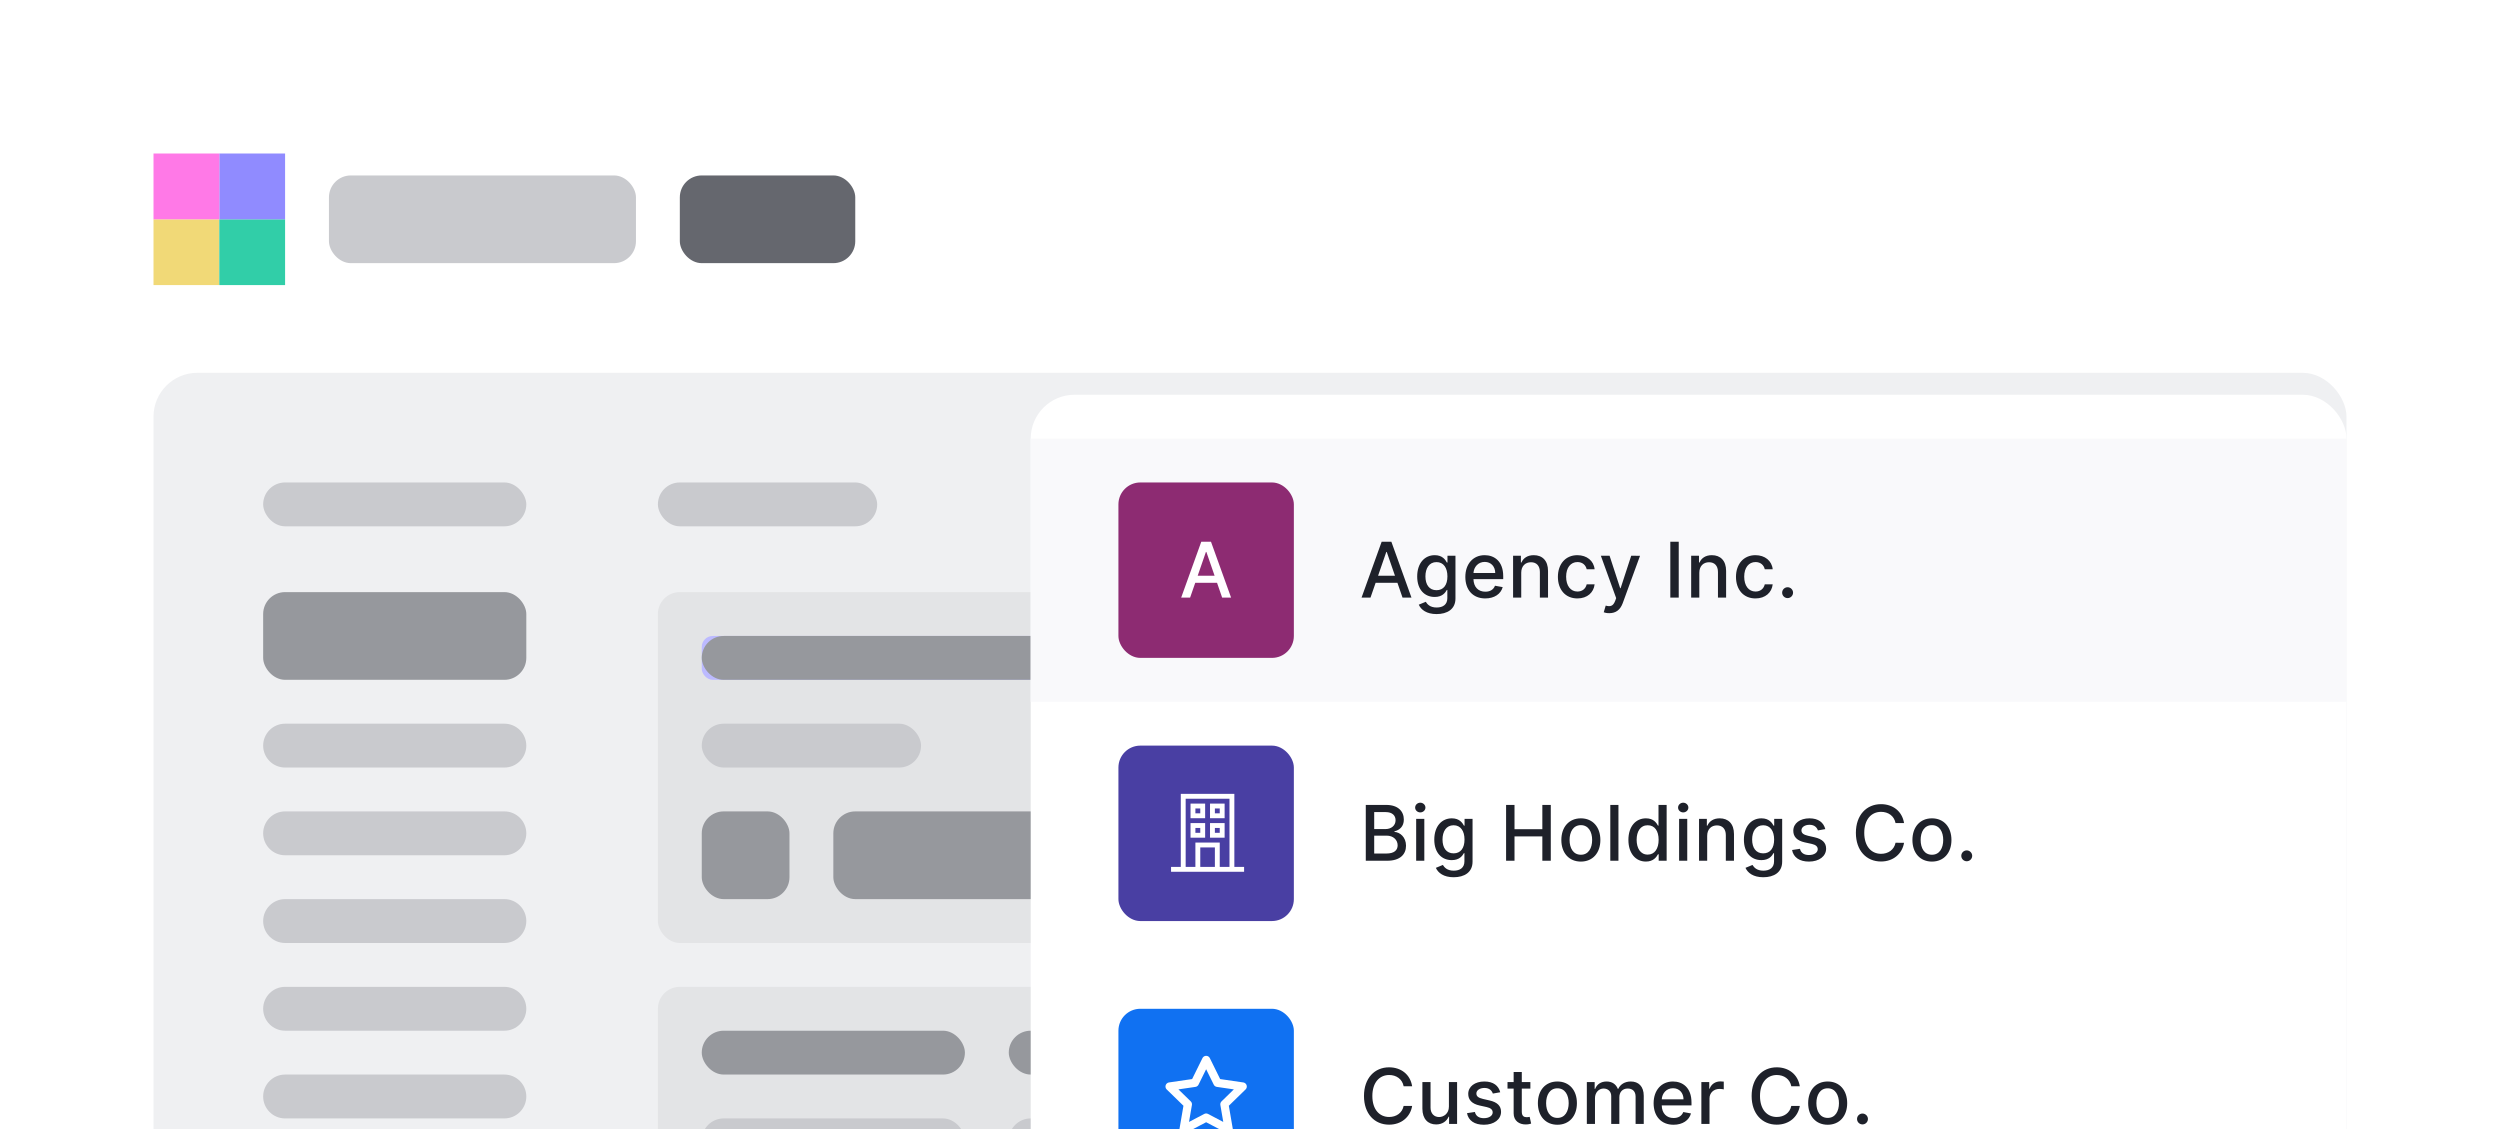 <svg width="456" height="206" viewBox="0 0 456 206" fill="none" xmlns="http://www.w3.org/2000/svg">
<g filter="url(#filter0_d)">
<path d="M12 8C12 3.582 15.582 0 20 0H436C440.418 0 444 3.582 444 8V206H12V8Z" fill="white"/>
<rect x="28" y="56" width="400" height="200" rx="8" fill="#EFF0F2"/>
<rect x="120" y="76" width="40" height="8" rx="4" fill="#C9CACE"/>
<rect x="120" y="168" width="288" height="72" rx="4" fill="#E3E4E6"/>
<rect x="120" y="96" width="288" height="64" rx="4" fill="#E3E4E6"/>
<rect x="128" y="104" width="272" height="8" rx="2" fill="#BCBAFF"/>
<rect x="128" y="104" width="120" height="8" rx="4" fill="#96989D"/>
<rect x="128" y="120" width="40" height="8" rx="4" fill="#C9CACE"/>
<rect x="224" y="120" width="48" height="8" rx="2" fill="#C9CACE"/>
<rect x="320" y="120" width="48" height="8" rx="2" fill="#C9CACE"/>
<rect x="128" y="136" width="16" height="16" rx="4" fill="#96989D"/>
<rect x="152" y="136" width="64" height="16" rx="4" fill="#96989D"/>
<rect x="248" y="136" width="64" height="16" rx="2" fill="#C9CACE"/>
<rect x="344" y="136" width="56" height="16" rx="2" fill="#C9CACE"/>
<rect x="128" y="176" width="48" height="8" rx="4" fill="#96989D"/>
<rect x="128" y="192" width="48" height="8" rx="4" fill="#C9CACE"/>
<rect x="224" y="136" width="16" height="16" rx="2" fill="#635DFF"/>
<rect x="184" y="176" width="80" height="8" rx="4" fill="#96989D"/>
<rect x="184" y="192" width="80" height="8" rx="4" fill="#C9CACE"/>
<rect x="320" y="136" width="16" height="16" rx="2" fill="#635DFF"/>
<rect x="272" y="176" width="56" height="8" rx="2" fill="#13A688"/>
<rect x="272" y="192" width="56" height="8" rx="2" fill="#D03C38"/>
<rect x="336" y="176" width="40" height="8" rx="2" fill="#C9CACE"/>
<rect x="336" y="192" width="40" height="8" rx="2" fill="#C9CACE"/>
<rect x="384" y="176" width="16" height="8" rx="2" fill="#C9CACE"/>
<rect x="384" y="192" width="16" height="8" rx="2" fill="#C9CACE"/>
<rect x="48" y="76" width="48" height="8" rx="4" fill="#C9CACE"/>
<rect x="384" y="76" width="24" height="8" rx="2" fill="#96989D"/>
<rect x="352" y="76" width="24" height="8" rx="2" fill="#96989D"/>
<path fillRule="evenodd" clipRule="evenodd" d="M52 120C49.791 120 48 121.791 48 124C48 126.209 49.791 128 52 128H91.999C94.208 128 95.999 126.209 95.999 124C95.999 121.791 94.208 120 91.999 120H52ZM52 136C49.791 136 48 137.791 48 140C48 142.209 49.791 144 52 144H91.999C94.208 144 95.999 142.209 95.999 140C95.999 137.791 94.208 136 91.999 136H52ZM48 156C48 153.791 49.791 152 52 152H91.999C94.208 152 95.999 153.791 95.999 156C95.999 158.209 94.208 160 91.999 160H52C49.791 160 48 158.209 48 156ZM52 168C49.791 168 48 169.791 48 172C48 174.209 49.791 176 52 176H91.999C94.208 176 95.999 174.209 95.999 172C95.999 169.791 94.208 168 91.999 168H52ZM48 188C48 185.791 49.791 184 52 184H91.999C94.208 184 95.999 185.791 95.999 188C95.999 190.209 94.208 192 91.999 192H52C49.791 192 48 190.209 48 188ZM52 200C49.791 200 48 201.791 48 204C48 206.209 49.791 208 52 208H91.999C94.208 208 95.999 206.209 95.999 204C95.999 201.791 94.208 200 91.999 200H52Z" fill="#C9CACE"/>
<rect x="48" y="96" width="48" height="16" rx="4" fill="#96989D"/>
<g clipPath="url(#clip0)">
<path d="M28 28L40 28V40H28L28 28Z" fill="#F1D977"/>
<path d="M52 40L40 40L40 28L52 28L52 40Z" fill="#31CEA8"/>
<path d="M40 16L52 16V28H40V16Z" fill="#908BFF"/>
<path d="M40 28L28 28L28 16L40 16L40 28Z" fill="#FF79E7"/>
</g>
<rect x="60" y="20" width="56" height="16" rx="4" fill="#C9CACE"/>
<rect x="124" y="20" width="32" height="16" rx="4" fill="#65676E"/>
<g filter="url(#filter1_d)">
<rect x="188" y="48" width="240" height="296" rx="8" fill="white"/>
<rect x="188" y="56" width="240" height="48" fill="#F9F9FB"/>
<rect x="204" y="64" width="32" height="32" rx="4" fill="#8D2B72"/>
<path d="M217.077 85L218.012 82.305H221.989L222.919 85H224.55L220.886 74.818H219.111L215.447 85H217.077ZM218.459 81.013L219.961 76.668H220.04L221.542 81.013H218.459Z" fill="white"/>
<path d="M249.979 85L250.913 82.305H254.891L255.82 85H257.451L253.787 74.818H252.012L248.348 85H249.979ZM251.361 81.013L252.862 76.668H252.942L254.443 81.013H251.361ZM262.031 88.008C263.975 88.008 265.476 87.118 265.476 85.169V77.364H264.019V78.602H263.91C263.646 78.129 263.119 77.264 261.698 77.264C259.853 77.264 258.496 78.721 258.496 81.152C258.496 83.588 259.883 84.886 261.688 84.886C263.09 84.886 263.632 84.095 263.9 83.608H263.994V85.109C263.994 86.288 263.174 86.81 262.046 86.81C260.808 86.81 260.325 86.188 260.062 85.766L258.784 86.293C259.187 87.212 260.206 88.008 262.031 88.008ZM262.016 83.653C260.688 83.653 259.997 82.633 259.997 81.132C259.997 79.665 260.673 78.527 262.016 78.527C263.313 78.527 264.009 79.586 264.009 81.132C264.009 82.708 263.298 83.653 262.016 83.653ZM270.911 85.154C272.576 85.154 273.755 84.334 274.093 83.091L272.686 82.837C272.417 83.558 271.771 83.926 270.926 83.926C269.653 83.926 268.798 83.101 268.758 81.629H274.187V81.102C274.187 78.343 272.537 77.264 270.806 77.264C268.679 77.264 267.277 78.885 267.277 81.231C267.277 83.603 268.659 85.154 270.911 85.154ZM268.763 80.516C268.823 79.432 269.608 78.492 270.816 78.492C271.97 78.492 272.725 79.347 272.73 80.516H268.763ZM277.473 80.466C277.473 79.248 278.219 78.552 279.253 78.552C280.262 78.552 280.873 79.213 280.873 80.322V85H282.36V80.143C282.36 78.254 281.321 77.264 279.76 77.264C278.611 77.264 277.861 77.796 277.508 78.606H277.413V77.364H275.986V85H277.473V80.466ZM287.72 85.154C289.525 85.154 290.693 84.07 290.857 82.584H289.411C289.222 83.409 288.58 83.896 287.73 83.896C286.472 83.896 285.662 82.847 285.662 81.182C285.662 79.546 286.487 78.517 287.73 78.517C288.675 78.517 289.251 79.114 289.411 79.829H290.857C290.698 78.288 289.44 77.264 287.705 77.264C285.553 77.264 284.161 78.885 284.161 81.217C284.161 83.519 285.503 85.154 287.72 85.154ZM293.537 87.844C294.765 87.844 295.545 87.202 295.983 86.019L299.14 77.379L297.534 77.364L295.6 83.29H295.52L293.586 77.364H291.995L294.789 85.099L294.605 85.606C294.228 86.596 293.696 86.685 292.88 86.462L292.522 87.68C292.701 87.764 293.089 87.844 293.537 87.844ZM306.201 74.818H304.665V85H306.201V74.818ZM309.955 80.466C309.955 79.248 310.701 78.552 311.735 78.552C312.744 78.552 313.356 79.213 313.356 80.322V85H314.842V80.143C314.842 78.254 313.803 77.264 312.242 77.264C311.094 77.264 310.343 77.796 309.99 78.606H309.896V77.364H308.469V85H309.955V80.466ZM320.203 85.154C322.007 85.154 323.176 84.07 323.34 82.584H321.893C321.704 83.409 321.063 83.896 320.213 83.896C318.955 83.896 318.144 82.847 318.144 81.182C318.144 79.546 318.97 78.517 320.213 78.517C321.157 78.517 321.734 79.114 321.893 79.829H323.34C323.181 78.288 321.923 77.264 320.188 77.264C318.035 77.264 316.643 78.885 316.643 81.217C316.643 83.519 317.985 85.154 320.203 85.154ZM326.059 85.094C326.601 85.094 327.053 84.652 327.053 84.1C327.053 83.558 326.601 83.111 326.059 83.111C325.512 83.111 325.064 83.558 325.064 84.1C325.064 84.652 325.512 85.094 326.059 85.094Z" fill="#1E212A"/>
<rect x="204" y="112" width="32" height="32" rx="4" fill="#493FA3"/>
<path fillRule="evenodd" clipRule="evenodd" d="M225.146 135.012H222.482H218.041H215.376H213.6V134.124H215.376V120.8H225.146V134.124H226.923V135.012H225.146ZM218.929 134.124H221.594V130.571H218.929V134.124ZM224.258 121.688H216.265V134.124H218.041V129.683H222.482V134.124H224.258V121.688ZM220.706 126.13H223.37V128.794H220.706V126.13ZM221.594 127.906H222.482V127.018H221.594V127.906ZM220.706 122.576H223.37V125.242H220.706V122.576ZM221.594 124.353H222.482V123.464H221.594V124.353ZM217.153 126.13H219.817V128.794H217.153V126.13ZM218.041 127.906H218.929V127.018H218.041V127.906ZM217.153 122.576H219.817V125.242H217.153V122.576ZM218.041 124.353H218.929V123.464H218.041V124.353Z" fill="white"/>
<path d="M249.119 133H253.021C255.388 133 256.457 131.822 256.457 130.261C256.457 128.685 255.353 127.795 254.344 127.74V127.641C255.278 127.402 256.059 126.766 256.059 125.493C256.059 123.987 255.015 122.818 252.847 122.818H249.119V133ZM250.655 131.683V128.421H252.927C254.16 128.421 254.93 129.217 254.93 130.186C254.93 131.041 254.349 131.683 252.872 131.683H250.655ZM250.655 127.223V124.126H252.753C253.971 124.126 254.553 124.767 254.553 125.612C254.553 126.597 253.747 127.223 252.713 127.223H250.655ZM258.309 133H259.796V125.364H258.309V133ZM259.06 124.185C259.572 124.185 260 123.788 260 123.3C260 122.813 259.572 122.411 259.06 122.411C258.543 122.411 258.121 122.813 258.121 123.3C258.121 123.788 258.543 124.185 259.06 124.185ZM265.147 136.008C267.091 136.008 268.593 135.118 268.593 133.169V125.364H267.136V126.602H267.027C266.763 126.129 266.236 125.264 264.814 125.264C262.97 125.264 261.613 126.721 261.613 129.152C261.613 131.588 263 132.886 264.804 132.886C266.206 132.886 266.748 132.095 267.017 131.608H267.111V133.109C267.111 134.288 266.291 134.81 265.162 134.81C263.924 134.81 263.442 134.188 263.179 133.766L261.901 134.293C262.304 135.212 263.323 136.008 265.147 136.008ZM265.133 131.653C263.805 131.653 263.114 130.634 263.114 129.132C263.114 127.665 263.79 126.527 265.133 126.527C266.43 126.527 267.126 127.586 267.126 129.132C267.126 130.708 266.415 131.653 265.133 131.653ZM274.711 133H276.247V128.56H281.323V133H282.864V122.818H281.323V127.243H276.247V122.818H274.711V133ZM288.349 133.154C290.501 133.154 291.908 131.578 291.908 129.217C291.908 126.84 290.501 125.264 288.349 125.264C286.196 125.264 284.789 126.84 284.789 129.217C284.789 131.578 286.196 133.154 288.349 133.154ZM288.354 131.906C286.947 131.906 286.29 130.678 286.29 129.212C286.29 127.75 286.947 126.507 288.354 126.507C289.751 126.507 290.407 127.75 290.407 129.212C290.407 130.678 289.751 131.906 288.354 131.906ZM295.204 122.818H293.718V133H295.204V122.818ZM300.213 133.149C301.605 133.149 302.152 132.299 302.42 131.812H302.544V133H303.996V122.818H302.51V126.602H302.42C302.152 126.129 301.644 125.264 300.223 125.264C298.378 125.264 297.021 126.721 297.021 129.197C297.021 131.668 298.358 133.149 300.213 133.149ZM300.541 131.881C299.213 131.881 298.522 130.713 298.522 129.182C298.522 127.665 299.198 126.527 300.541 126.527C301.838 126.527 302.534 127.586 302.534 129.182C302.534 130.788 301.823 131.881 300.541 131.881ZM306.268 133H307.754V125.364H306.268V133ZM307.018 124.185C307.53 124.185 307.958 123.788 307.958 123.3C307.958 122.813 307.53 122.411 307.018 122.411C306.501 122.411 306.079 122.813 306.079 123.3C306.079 123.788 306.501 124.185 307.018 124.185ZM311.39 128.466C311.39 127.248 312.136 126.552 313.17 126.552C314.18 126.552 314.791 127.213 314.791 128.322V133H316.278V128.143C316.278 126.254 315.238 125.264 313.677 125.264C312.529 125.264 311.778 125.796 311.425 126.607H311.331V125.364H309.904V133H311.39V128.466ZM321.623 136.008C323.567 136.008 325.068 135.118 325.068 133.169V125.364H323.612V126.602H323.502C323.239 126.129 322.712 125.264 321.29 125.264C319.445 125.264 318.088 126.721 318.088 129.152C318.088 131.588 319.475 132.886 321.28 132.886C322.682 132.886 323.224 132.095 323.492 131.608H323.587V133.109C323.587 134.288 322.766 134.81 321.638 134.81C320.4 134.81 319.918 134.188 319.654 133.766L318.376 134.293C318.779 135.212 319.798 136.008 321.623 136.008ZM321.608 131.653C320.281 131.653 319.589 130.634 319.589 129.132C319.589 127.665 320.266 126.527 321.608 126.527C322.906 126.527 323.602 127.586 323.602 129.132C323.602 130.708 322.891 131.653 321.608 131.653ZM332.934 127.228C332.626 126.04 331.696 125.264 330.046 125.264C328.32 125.264 327.097 126.174 327.097 127.526C327.097 128.61 327.754 129.331 329.186 129.649L330.478 129.933C331.214 130.097 331.557 130.425 331.557 130.902C331.557 131.494 330.926 131.956 329.951 131.956C329.061 131.956 328.489 131.573 328.311 130.822L326.874 131.041C327.122 132.393 328.246 133.154 329.961 133.154C331.806 133.154 333.083 132.175 333.083 130.793C333.083 129.714 332.397 129.048 330.995 128.724L329.782 128.446C328.942 128.247 328.579 127.964 328.584 127.447C328.579 126.86 329.215 126.442 330.061 126.442C330.985 126.442 331.413 126.955 331.587 127.467L332.934 127.228ZM347.299 126.129C346.951 123.952 345.245 122.679 343.093 122.679C340.458 122.679 338.514 124.653 338.514 127.909C338.514 131.165 340.448 133.139 343.093 133.139C345.33 133.139 346.966 131.737 347.299 129.724L345.748 129.719C345.484 131.021 344.39 131.737 343.103 131.737C341.358 131.737 340.04 130.4 340.04 127.909C340.04 125.438 341.353 124.081 343.108 124.081C344.405 124.081 345.494 124.812 345.748 126.129H347.299ZM352.384 133.154C354.537 133.154 355.944 131.578 355.944 129.217C355.944 126.84 354.537 125.264 352.384 125.264C350.232 125.264 348.825 126.84 348.825 129.217C348.825 131.578 350.232 133.154 352.384 133.154ZM352.389 131.906C350.982 131.906 350.326 130.678 350.326 129.212C350.326 127.75 350.982 126.507 352.389 126.507C353.786 126.507 354.443 127.75 354.443 129.212C354.443 130.678 353.786 131.906 352.389 131.906ZM358.733 133.094C359.275 133.094 359.727 132.652 359.727 132.1C359.727 131.558 359.275 131.111 358.733 131.111C358.186 131.111 357.738 131.558 357.738 132.1C357.738 132.652 358.186 133.094 358.733 133.094Z" fill="#1E212A"/>
<rect x="204" y="160" width="32" height="32" rx="4" fill="#1071F2"/>
<path fillRule="evenodd" clipRule="evenodd" d="M220 169.333L222.06 173.507L226.667 174.18L223.333 177.427L224.12 182.013L220 179.847L215.88 182.013L216.667 177.427L213.333 174.18L217.94 173.507L220 169.333V169.333Z" stroke="white" stroke-width="1.5" stroke-linecap="round" stroke-linejoin="round"/>
<path d="M257.575 174.129C257.227 171.952 255.522 170.679 253.369 170.679C250.734 170.679 248.79 172.653 248.79 175.909C248.79 179.165 250.724 181.139 253.369 181.139C255.607 181.139 257.242 179.737 257.575 177.724L256.024 177.719C255.761 179.021 254.667 179.737 253.379 179.737C251.634 179.737 250.317 178.4 250.317 175.909C250.317 173.438 251.629 172.081 253.384 172.081C254.682 172.081 255.771 172.812 256.024 174.129H257.575ZM264.282 177.833C264.287 179.131 263.322 179.747 262.487 179.747C261.567 179.747 260.931 179.081 260.931 178.042V173.364H259.444V178.221C259.444 180.115 260.483 181.099 261.95 181.099C263.098 181.099 263.879 180.493 264.232 179.678H264.311V181H265.773V173.364H264.282V177.833ZM273.643 175.228C273.334 174.04 272.405 173.264 270.754 173.264C269.029 173.264 267.806 174.174 267.806 175.526C267.806 176.61 268.462 177.331 269.894 177.649L271.187 177.933C271.923 178.097 272.266 178.425 272.266 178.902C272.266 179.494 271.634 179.956 270.66 179.956C269.77 179.956 269.198 179.573 269.019 178.822L267.582 179.041C267.831 180.393 268.954 181.154 270.67 181.154C272.514 181.154 273.792 180.175 273.792 178.793C273.792 177.714 273.106 177.048 271.704 176.724L270.491 176.446C269.65 176.247 269.288 175.964 269.293 175.447C269.288 174.86 269.924 174.442 270.769 174.442C271.694 174.442 272.121 174.955 272.295 175.467L273.643 175.228ZM279.141 173.364H277.575V171.534H276.088V173.364H274.97V174.557H276.088V179.066C276.083 180.453 277.142 181.124 278.316 181.099C278.788 181.094 279.106 181.005 279.28 180.94L279.012 179.712C278.912 179.732 278.728 179.777 278.49 179.777C278.007 179.777 277.575 179.618 277.575 178.758V174.557H279.141V173.364ZM284.07 181.154C286.223 181.154 287.629 179.578 287.629 177.217C287.629 174.84 286.223 173.264 284.07 173.264C281.917 173.264 280.51 174.84 280.51 177.217C280.51 179.578 281.917 181.154 284.07 181.154ZM284.075 179.906C282.668 179.906 282.012 178.678 282.012 177.212C282.012 175.75 282.668 174.507 284.075 174.507C285.472 174.507 286.128 175.75 286.128 177.212C286.128 178.678 285.472 179.906 284.075 179.906ZM289.439 181H290.925V176.292C290.925 175.263 291.646 174.547 292.491 174.547C293.317 174.547 293.888 175.094 293.888 175.924V181H295.37V176.133C295.37 175.213 295.932 174.547 296.901 174.547C297.687 174.547 298.333 174.984 298.333 176.018V181H299.819V175.879C299.819 174.134 298.845 173.264 297.463 173.264C296.364 173.264 295.539 173.791 295.171 174.607H295.091C294.758 173.771 294.057 173.264 293.038 173.264C292.029 173.264 291.278 173.766 290.96 174.607H290.866V173.364H289.439V181ZM305.253 181.154C306.918 181.154 308.097 180.334 308.435 179.091L307.028 178.837C306.759 179.558 306.113 179.926 305.268 179.926C303.995 179.926 303.14 179.101 303.1 177.629H308.529V177.102C308.529 174.343 306.879 173.264 305.149 173.264C303.021 173.264 301.619 174.885 301.619 177.232C301.619 179.603 303.001 181.154 305.253 181.154ZM303.105 176.516C303.165 175.432 303.95 174.492 305.159 174.492C306.312 174.492 307.068 175.347 307.073 176.516H303.105ZM310.329 181H311.815V176.337C311.815 175.337 312.586 174.616 313.64 174.616C313.948 174.616 314.296 174.671 314.415 174.706V173.284C314.266 173.264 313.973 173.249 313.784 173.249C312.889 173.249 312.123 173.756 311.845 174.577H311.765V173.364H310.329V181ZM328.283 174.129C327.935 171.952 326.229 170.679 324.077 170.679C321.442 170.679 319.498 172.653 319.498 175.909C319.498 179.165 321.432 181.139 324.077 181.139C326.314 181.139 327.95 179.737 328.283 177.724L326.732 177.719C326.468 179.021 325.374 179.737 324.087 179.737C322.342 179.737 321.024 178.4 321.024 175.909C321.024 173.438 322.337 172.081 324.092 172.081C325.389 172.081 326.478 172.812 326.732 174.129H328.283ZM333.368 181.154C335.521 181.154 336.928 179.578 336.928 177.217C336.928 174.84 335.521 173.264 333.368 173.264C331.216 173.264 329.809 174.84 329.809 177.217C329.809 179.578 331.216 181.154 333.368 181.154ZM333.373 179.906C331.966 179.906 331.31 178.678 331.31 177.212C331.31 175.75 331.966 174.507 333.373 174.507C334.77 174.507 335.426 175.75 335.426 177.212C335.426 178.678 334.77 179.906 333.373 179.906ZM339.717 181.094C340.258 181.094 340.711 180.652 340.711 180.1C340.711 179.558 340.258 179.111 339.717 179.111C339.17 179.111 338.722 179.558 338.722 180.1C338.722 180.652 339.17 181.094 339.717 181.094Z" fill="#1E212A"/>
</g>
</g>
<defs>
<filter id="filter0_d" x="0" y="0" width="456" height="368" filterUnits="userSpaceOnUse" color-interpolation-filters="sRGB">
<feFlood flood-opacity="0" result="BackgroundImageFix"/>
<feColorMatrix in="SourceAlpha" type="matrix" values="0 0 0 0 0 0 0 0 0 0 0 0 0 0 0 0 0 0 127 0"/>
<feOffset dy="12"/>
<feGaussianBlur stdDeviation="6"/>
<feColorMatrix type="matrix" values="0 0 0 0 0 0 0 0 0 0 0 0 0 0 0 0 0 0 0.1 0"/>
<feBlend mode="normal" in2="BackgroundImageFix" result="effect1_dropShadow"/>
<feBlend mode="normal" in="SourceGraphic" in2="effect1_dropShadow" result="shape"/>
</filter>
<filter id="filter1_d" x="176" y="48" width="264" height="320" filterUnits="userSpaceOnUse" color-interpolation-filters="sRGB">
<feFlood flood-opacity="0" result="BackgroundImageFix"/>
<feColorMatrix in="SourceAlpha" type="matrix" values="0 0 0 0 0 0 0 0 0 0 0 0 0 0 0 0 0 0 127 0"/>
<feOffset dy="12"/>
<feGaussianBlur stdDeviation="6"/>
<feColorMatrix type="matrix" values="0 0 0 0 0 0 0 0 0 0 0 0 0 0 0 0 0 0 0.1 0"/>
<feBlend mode="normal" in2="BackgroundImageFix" result="effect1_dropShadow"/>
<feBlend mode="normal" in="SourceGraphic" in2="effect1_dropShadow" result="shape"/>
</filter>
<clipPath id="clip0">
<rect x="28" y="16" width="24" height="24" rx="12" fill="white"/>
</clipPath>
</defs>
</svg>

